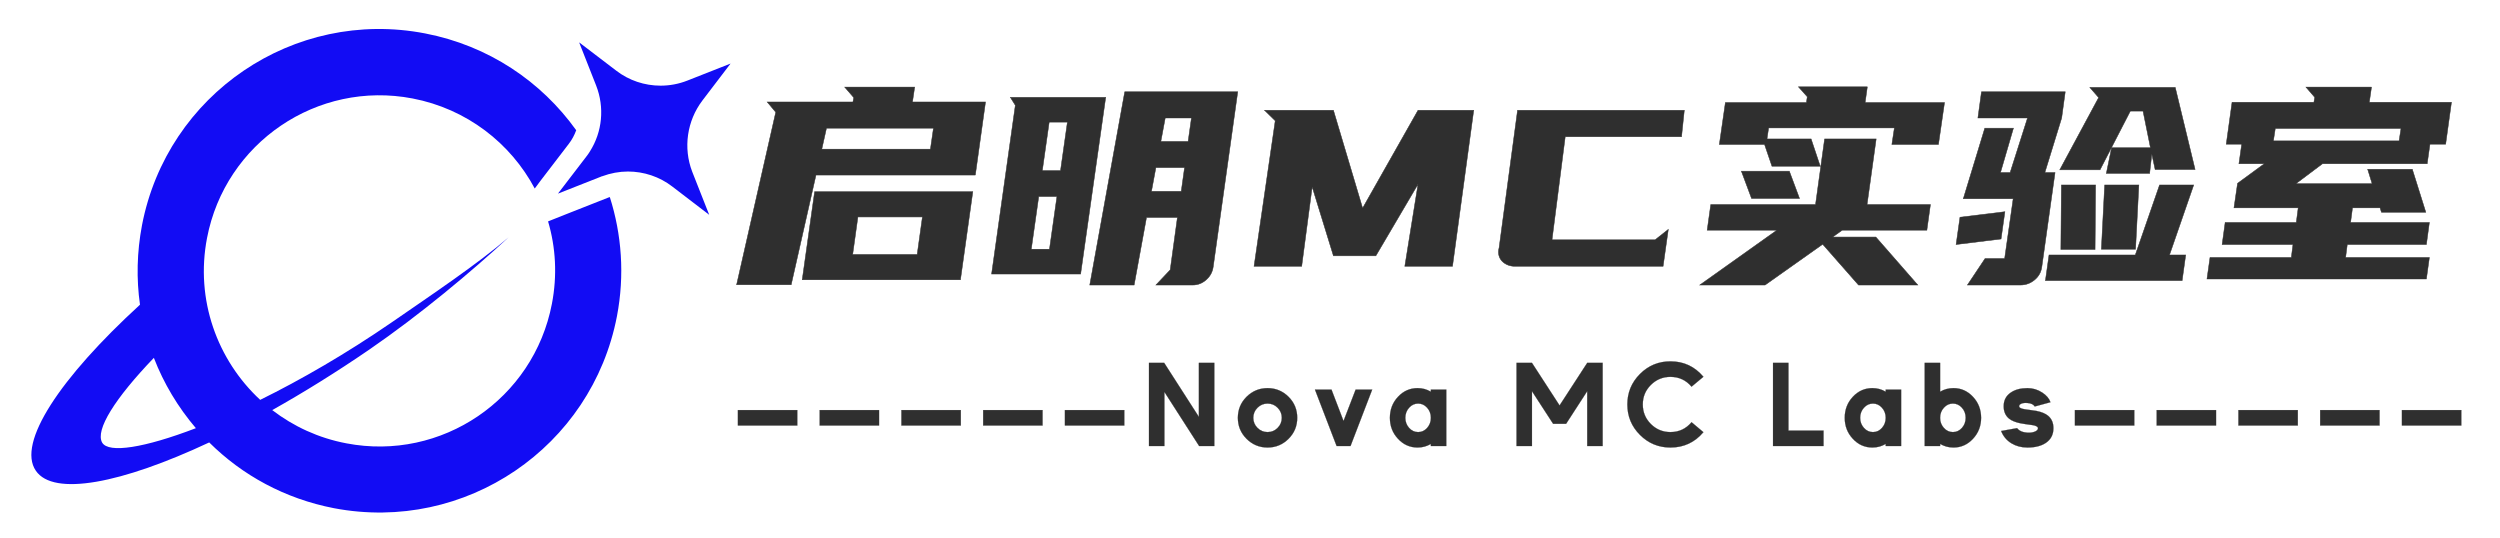 <svg xmlns="http://www.w3.org/2000/svg"
      width="650"
      height="140"
      version="1.1"
      preserveAspectRatio="none"
      class="svg-canvas">
  <g>
    <title>background</title>
    <rect fill="none"
          id="canvas_background"
          height="142"
          width="652"
          y="-1"
          x="-1" />
  </g>
  <g>
    <title>Layer 1</title>
    <g key="shape_oEnKZcWlNX" ref="shape_oEnKZcWlNX" id="shape_oEnKZcWlNX">
      <g id="svg_6"
            transform="translate(46.932,13.52) scale(1) ">
        <svg xmlns:xlink="http://www.w3.org/1999/xlink"
              xmlns="http://www.w3.org/2000/svg"
              y="-223"
              x="-71"
              id="svg_7"
              data-parent="shape_oEnKZcWlNX"
              data-ligature="true"
              viewBox="0 0 879.029 516.029"
              height="516.029"
              width="879.029"
              version="1.1">
          <g id="svg_8"
                data-height="86"
                data-width="447.65082"
                data-role="text">
            <path id="svg_9"
                  data-kerning="0"
                  data-glyph-descender="-21.501"
                  data-glyph-ascender="71.67"
                  data-glyph-h="93.171"
                  data-glyph-w="65.9364"
                  stroke-width="0.119"
                  stroke="rgb(47, 47, 47)"
                  fill="rgb(47, 47, 47)"
                  d="m277.655,254.995l-41.43,0l-6.45,28.52l-14.19,0l10.18,-44.86l-2.22,-2.66l22.29,0l0.21,-1.14l-2.36,-2.73l18.2,0l-0.57,3.87l18.99,0l-2.65,19zm-41.78,4.3l41.13,0l-3.22,22.93l-41.14,0l3.23,-22.93zm9.89,16.34l16.77,0l1.36,-9.75l-16.77,0l-1.36,9.75zm21,-32.83l-27.81,0l-1.22,5.45l28.24,0l0.79,-5.45z" />
            <path id="svg_10"
                  data-kerning="0"
                  data-glyph-descender="-21.501"
                  data-glyph-ascender="71.67"
                  data-glyph-h="93.171"
                  data-glyph-w="65.9364"
                  stroke-width="0.119"
                  stroke="rgb(47, 47, 47)"
                  fill="rgb(47, 47, 47)"
                  d="m334.201,283.585l-9.6,0l3.72,-3.94l1.87,-13.62l-8.03,0l-3.22,17.56l-11.54,0l9.1,-50.24l29.38,0l-6.38,45.51q-0.28,2.01 -1.82,3.37q-1.54,1.36 -3.48,1.36l0,0zm-52.32,-2.86l6.17,-43.87l-1.29,-2.07l24.79,0l-6.52,45.94l-23.15,0zm10.32,-6.45l4.73,0l1.94,-13.69l-4.73,0l-1.94,13.69zm4.66,-33.04l-1.79,12.61l4.73,0l1.79,-12.61l-4.73,0zm27.74,11.82l-1.15,6.17l7.74,0l0.86,-6.17l-7.45,0zm2.43,-12.9l-1.14,6.09l7.09,0l0.86,-6.09l-6.81,0z" />
            <path id="svg_11"
                  data-kerning="0"
                  data-glyph-descender="-21.501"
                  data-glyph-ascender="71.67"
                  data-glyph-h="93.171"
                  data-glyph-w="63.57129"
                  stroke-width="0.119"
                  stroke="rgb(47, 47, 47)"
                  fill="rgb(47, 47, 47)"
                  d="m352.838,238.145l17.92,0l7.59,25.45l14.41,-25.45l14.48,0l-5.52,40.57l-12.4,0l3.44,-21.36l-10.97,18.64l-11.03,0l-5.52,-17.92l-2.73,20.64l-12.39,0l5.51,-37.84l-2.79,-2.73z" />
            <path id="svg_12"
                  data-kerning="0"
                  data-glyph-descender="-21.501"
                  data-glyph-ascender="71.67"
                  data-glyph-h="93.171"
                  data-glyph-w="54.39753"
                  stroke-width="0.119"
                  stroke="rgb(47, 47, 47)"
                  fill="rgb(47, 47, 47)"
                  d="m417.909,278.715l0,0q-1,0 -1.86,-0.36q-0.86,-0.36 -1.47,-1q-0.61,-0.65 -0.82,-1.54q-0.22,-0.9 0.07,-1.9l0,0l4.8,-35.77l43.36,0l-0.72,6.88l-30.24,0l-3.44,26.81l26.8,0l3.44,-2.72l-1.36,9.6l-38.56,0z" />
            <path id="svg_13"
                  data-kerning="0"
                  data-glyph-descender="-21.501"
                  data-glyph-ascender="71.67"
                  data-glyph-h="93.171"
                  data-glyph-w="65.9364"
                  stroke-width="0.119"
                  stroke="rgb(47, 47, 47)"
                  fill="rgb(47, 47, 47)"
                  d="m511.796,271.115l10.9,12.47l-15.41,0l-9.32,-10.6l-14.98,10.6l-16.98,0l20.06,-14.26l-18.13,0l0.93,-6.66l27.24,0l2.36,-17.06l13.41,0l-2.37,17.06l16.48,0l-0.93,6.66l-22,0l-2.51,1.79l11.25,0zm-2.22,-39.06l-0.57,4.09l20.64,0l-1.58,10.89l-12.11,0l0.65,-4.3l-32.69,0l-0.43,2.87l11.47,0l2.37,7.09l-12.55,0l-1.93,-5.66l-11.75,0l1.57,-10.89l21.07,0l0.22,-1.51l-2.3,-2.58l17.92,0zm-20.28,21.93l2.65,7.1l-12.47,0l-2.65,-7.1l12.47,0z" />
            <path id="svg_14"
                  data-kerning="0"
                  data-glyph-descender="-21.501"
                  data-glyph-ascender="71.67"
                  data-glyph-h="93.171"
                  data-glyph-w="65.9364"
                  stroke-width="0.119"
                  stroke="rgb(47, 47, 47)"
                  fill="rgb(47, 47, 47)"
                  d="m547.493,261.155l-12.97,0l5.59,-18.35l7.45,0l-3.37,11.54l2.51,0l4.52,-14.19l-12.9,0l0.93,-6.81l21.78,0l-0.93,6.81l-4.37,14.19l2.65,0l-3.44,24.51q-0.28,2.08 -1.9,3.41q-1.61,1.32 -3.62,1.32l0,0l-13.83,0l4.59,-6.88l5.09,0l2.22,-15.55zm25.59,-13.26l10.1,0l-1.93,-9.53l-3.3,0l-7.88,15.27l-10.47,0l10.11,-18.78l-2.3,-2.65l22.22,0l5.16,21.35l-10.39,0l-0.86,-4.01l-0.57,5.02l-11.26,0l1.37,-6.67zm12.47,9.68l8.88,0l-6.3,18.2l4.22,0l-0.93,6.67l-35.55,0l0.94,-6.67l22.43,0l6.31,-18.2zm-25.52,0l8.89,0l-0.14,16.77l-8.89,0l0.14,-16.77zm11.25,0l8.89,0l-0.86,16.7l-8.89,0l0.86,-16.7zm-37.62,8.38l11.68,-1.43l-1,7.09l-11.69,1.44l1.01,-7.1z" />
            <path id="svg_15"
                  data-kerning="0"
                  data-glyph-descender="-21.501"
                  data-glyph-ascender="71.67"
                  data-glyph-h="93.171"
                  data-glyph-w="65.9364"
                  stroke-width="0.119"
                  stroke="rgb(47, 47, 47)"
                  fill="rgb(47, 47, 47)"
                  d="m640.659,232.125l-0.57,3.95l21.36,0l-1.51,10.89l-4.08,0l-0.72,5.09l-27.23,0l-6.88,5.16l19.78,0l-1.15,-3.73l11.61,0l3.51,11.18l-11.54,0l-0.35,-1.14l-7.17,0l-0.5,3.79l20.49,0l-0.78,5.74l-20.57,0l-0.43,3.37l21.78,0l-0.78,5.59l-57.05,0l0.79,-5.59l21.14,0l0.43,-3.37l-18.42,0l0.79,-5.74l18.49,0l0.5,-3.79l-16.7,0l0.93,-6.38l6.95,-5.09l-6.59,0l0.72,-5.09l-4.02,0l1.51,-10.89l21.28,0l0.22,-1.29l-2.29,-2.66l17.05,0zm-25.01,10.75l-0.5,3.23l32.68,0l0.5,-3.23l-32.68,0z" />
          </g>
        </svg>
      </g>
    </g>
    <g key="shape_DKqhGeARGZ" ref="shape_DKqhGeARGZ" id="shape_DKqhGeARGZ">
      <g id="svg_16"
            style="opacity: 1;mix-blend-mode: undefined;"
            transform="translate(168.947,221.534) scale(1) ">
        <svg xmlns:xlink="http://www.w3.org/1999/xlink"
              xmlns="http://www.w3.org/2000/svg"
              y="-223"
              x="-71"
              id="svg_17"
              data-parent="shape_DKqhGeARGZ"
              data-ligature="true"
              viewBox="0 0 651.881 223"
              height="223"
              width="651.881"
              version="1.1">
          <g id="svg_18"
                data-height="37"
                data-width="449.899902"
                data-role="text">
            <path id="svg_19"
                  data-kerning="0"
                  data-glyph-descender="-6.327148"
                  data-glyph-ascender="25.974609"
                  data-glyph-h="32.301758"
                  data-glyph-w="21.255859"
                  stroke-width="0.052"
                  stroke="rgb(47, 47, 47)"
                  fill="rgb(47, 47, 47)"
                  d="m109.35,112.1l-15.44,0l0,-4.01l15.44,0l0,4.01z" />
            <path id="svg_20"
                  data-kerning="0"
                  data-glyph-descender="-6.327148"
                  data-glyph-ascender="25.974609"
                  data-glyph-h="32.301758"
                  data-glyph-w="21.255859"
                  stroke-width="0.052"
                  stroke="rgb(47, 47, 47)"
                  fill="rgb(47, 47, 47)"
                  d="m130.606,112.1l-15.44,0l0,-4.01l15.44,0l0,4.01z" />
            <path id="svg_21"
                  data-kerning="0"
                  data-glyph-descender="-6.327148"
                  data-glyph-ascender="25.974609"
                  data-glyph-h="32.301758"
                  data-glyph-w="21.255859"
                  stroke-width="0.052"
                  stroke="rgb(47, 47, 47)"
                  fill="rgb(47, 47, 47)"
                  d="m151.862,112.1l-15.44,0l0,-4.01l15.44,0l0,4.01z" />
            <path id="svg_22"
                  data-kerning="0"
                  data-glyph-descender="-6.327148"
                  data-glyph-ascender="25.974609"
                  data-glyph-h="32.301758"
                  data-glyph-w="21.255859"
                  stroke-width="0.052"
                  stroke="rgb(47, 47, 47)"
                  fill="rgb(47, 47, 47)"
                  d="m173.118,112.1l-15.44,0l0,-4.01l15.44,0l0,4.01z" />
            <path id="svg_23"
                  data-kerning="0"
                  data-glyph-descender="-6.327148"
                  data-glyph-ascender="25.974609"
                  data-glyph-h="32.301758"
                  data-glyph-w="21.255859"
                  stroke-width="0.052"
                  stroke="rgb(47, 47, 47)"
                  fill="rgb(47, 47, 47)"
                  d="m194.373,112.1l-15.44,0l0,-4.01l15.44,0l0,4.01z" />
            <path id="svg_24"
                  data-kerning="0"
                  data-glyph-descender="-6.327148"
                  data-glyph-ascender="25.974609"
                  data-glyph-h="32.301758"
                  data-glyph-w="24.010742"
                  stroke-width="0.052"
                  stroke="rgb(47, 47, 47)"
                  fill="rgb(47, 47, 47)"
                  d="m213.769,109.87l0,-14.06l4.01,0l0,21.62l-3.95,0l-9.03,-14.06l0,14.06l-4.01,0l0,-21.62l3.95,0l9.03,14.06z" />
            <path id="svg_25"
                  data-kerning="0"
                  data-glyph-descender="-6.327148"
                  data-glyph-ascender="25.974609"
                  data-glyph-h="32.301758"
                  data-glyph-w="20.650391"
                  stroke-width="0.052"
                  stroke="rgb(47, 47, 47)"
                  fill="rgb(47, 47, 47)"
                  d="m231.62,102.38q3.19,0 5.46,2.26l0,0q2.25,2.25 2.25,5.46l0,0q0,3.2 -2.25,5.45l0,0q-2.27,2.27 -5.46,2.27l0,0q-3.2,0 -5.47,-2.27l0,0q-2.25,-2.25 -2.25,-5.45l0,0q0,-3.21 2.25,-5.46l0,0q2.27,-2.26 5.47,-2.26l0,0zm0,4.01l0,0q-1.53,0 -2.62,1.09l0,0q-1.09,1.08 -1.09,2.62l0,0q0,1.53 1.09,2.62l0,0q1.09,1.09 2.62,1.09l0,0q1.54,0 2.61,-1.09l0,0q1.09,-1.09 1.09,-2.62l0,0q0,-1.54 -1.09,-2.62l0,0q-1.07,-1.09 -2.61,-1.09z" />
            <path id="svg_26"
                  data-kerning="0"
                  data-glyph-descender="-6.327148"
                  data-glyph-ascender="25.974609"
                  data-glyph-h="32.301758"
                  data-glyph-w="18.879395"
                  stroke-width="0.052"
                  stroke="rgb(47, 47, 47)"
                  fill="rgb(47, 47, 47)"
                  d="m243.94,102.76l4.3,0l3.13,8.17l3.15,-8.17l4.3,0l-5.63,14.67l-3.62,0l-5.63,-14.67z" />
            <path id="svg_27"
                  data-kerning="0"
                  data-glyph-descender="-6.327148"
                  data-glyph-ascender="25.974609"
                  data-glyph-h="32.301758"
                  data-glyph-w="20.33252"
                  stroke-width="0.052"
                  stroke="rgb(47, 47, 47)"
                  fill="rgb(47, 47, 47)"
                  d="m270.77,113.81q-1.38,0 -2.35,-1.09l0,0q-0.98,-1.09 -0.98,-2.62l0,0q0,-1.54 0.98,-2.62l0,0q0.97,-1.09 2.35,-1.09l0,0q1.37,0 2.34,1.09l0,0q0.97,1.08 0.97,2.62l0,0q0,1.53 -0.97,2.62l0,0q-0.97,1.09 -2.34,1.09l0,0zm3.31,-10.49q-1.56,-0.94 -3.46,-0.94l0,0q-2.99,0 -5.09,2.26l0,0q-2.1,2.25 -2.1,5.46l0,0q0,3.2 2.1,5.45l0,0q2.1,2.27 5.09,2.27l0,0q1.9,0 3.46,-0.94l0,0l0,0.55l4.01,0l0,-14.67l-4.01,0l0,0.56z" />
            <path id="svg_28"
                  data-kerning="0"
                  data-glyph-descender="-6.327148"
                  data-glyph-ascender="25.974609"
                  data-glyph-h="32.301758"
                  data-glyph-w="11.689453"
                  stroke-width="0.052"
                  stroke="rgb(47, 47, 47)"
                  fill="rgb(47, 47, 47)"
                  d="m283.152,121z" />
            <path id="svg_29"
                  data-kerning="0"
                  data-glyph-descender="-6.327148"
                  data-glyph-ascender="25.974609"
                  data-glyph-h="32.301758"
                  data-glyph-w="29.414551"
                  stroke-width="0.052"
                  stroke="rgb(47, 47, 47)"
                  fill="rgb(47, 47, 47)"
                  d="m305.862,111.65l-5.5,-8.47l0,14.25l-4.01,0l0,-21.62l4.01,0l7.18,11.07l7.19,-11.07l4.01,0l0,21.62l-4.01,0l0,-14.26l-5.49,8.48l-3.38,0z" />
            <path id="svg_30"
                  data-kerning="0"
                  data-glyph-descender="-6.327148"
                  data-glyph-ascender="25.974609"
                  data-glyph-h="32.301758"
                  data-glyph-w="25.584961"
                  stroke-width="0.052"
                  stroke="rgb(47, 47, 47)"
                  fill="rgb(47, 47, 47)"
                  d="m336.366,95.42q-4.65,0 -7.92,3.28l0,0q-3.28,3.29 -3.28,7.92l0,0q0,4.65 3.28,7.92l0,0q3.27,3.28 7.92,3.28l0,0q5.21,0 8.57,-3.99l0,0l-3.08,-2.59q-2.15,2.57 -5.49,2.57l0,0q-2.98,0 -5.09,-2.1l0,0q-2.1,-2.11 -2.1,-5.09l0,0q0,-2.97 2.1,-5.07l0,0q2.11,-2.1 5.09,-2.1l0,0q3.34,0 5.49,2.55l0,0l3.08,-2.57q-3.36,-4.01 -8.57,-4.01l0,0z" />
            <path id="svg_31"
                  data-kerning="0"
                  data-glyph-descender="-6.327148"
                  data-glyph-ascender="25.974609"
                  data-glyph-h="32.301758"
                  data-glyph-w="11.689453"
                  stroke-width="0.052"
                  stroke="rgb(47, 47, 47)"
                  fill="rgb(47, 47, 47)"
                  d="m349.841,121z" />
            <path id="svg_32"
                  data-kerning="0"
                  data-glyph-descender="-6.327148"
                  data-glyph-ascender="25.974609"
                  data-glyph-h="32.301758"
                  data-glyph-w="19.54541"
                  stroke-width="0.052"
                  stroke="rgb(47, 47, 47)"
                  fill="rgb(47, 47, 47)"
                  d="m367.051,95.81l0,17.61l9.12,0l0,4.01l-13.13,0l0,-21.62l4.01,0z" />
            <path id="svg_33"
                  data-kerning="0"
                  data-glyph-descender="-6.327148"
                  data-glyph-ascender="25.974609"
                  data-glyph-h="32.301758"
                  data-glyph-w="20.33252"
                  stroke-width="0.052"
                  stroke="rgb(47, 47, 47)"
                  fill="rgb(47, 47, 47)"
                  d="m389.026,113.81q-1.38,0 -2.35,-1.09l0,0q-0.98,-1.09 -0.98,-2.62l0,0q0,-1.54 0.98,-2.62l0,0q0.97,-1.09 2.35,-1.09l0,0q1.37,0 2.34,1.09l0,0q0.97,1.08 0.97,2.62l0,0q0,1.53 -0.97,2.62l0,0q-0.97,1.09 -2.34,1.09l0,0zm3.31,-10.49q-1.56,-0.94 -3.46,-0.94l0,0q-2.99,0 -5.09,2.26l0,0q-2.1,2.25 -2.1,5.46l0,0q0,3.2 2.1,5.45l0,0q2.1,2.27 5.09,2.27l0,0q1.9,0 3.46,-0.94l0,0l0,0.55l4.01,0l0,-14.67l-4.01,0l0,0.56z" />
            <path id="svg_34"
                  data-kerning="0"
                  data-glyph-descender="-6.327148"
                  data-glyph-ascender="25.974609"
                  data-glyph-h="32.301758"
                  data-glyph-w="20.33252"
                  stroke-width="0.052"
                  stroke="rgb(47, 47, 47)"
                  fill="rgb(47, 47, 47)"
                  d="m409.809,113.81q1.38,0 2.35,-1.09l0,0q0.97,-1.09 0.97,-2.62l0,0q0,-1.54 -0.97,-2.62l0,0q-0.97,-1.09 -2.35,-1.09l0,0q-1.38,0 -2.35,1.09l0,0q-0.98,1.08 -0.98,2.62l0,0q0,1.53 0.98,2.62l0,0q0.97,1.09 2.35,1.09l0,0zm-3.33,3.06l0,0l0,0.56l-4.01,0l0,-21.62l4.01,0l0,7.51q1.56,-0.94 3.48,-0.94l0,0q2.97,0 5.07,2.26l0,0q2.11,2.25 2.11,5.46l0,0q0,3.2 -2.11,5.45l0,0q-2.1,2.27 -5.07,2.27l0,0q-1.92,0 -3.48,-0.95z" />
            <path id="svg_35"
                  data-kerning="0"
                  data-glyph-descender="-6.327148"
                  data-glyph-ascender="25.974609"
                  data-glyph-h="32.301758"
                  data-glyph-w="18.879395"
                  stroke-width="0.052"
                  stroke="rgb(47, 47, 47)"
                  fill="rgb(47, 47, 47)"
                  d="m429.191,106.24q1.42,0.12 1.9,0.91l0,0l4.08,-1.11q-0.5,-1.45 -2.15,-2.52l0,0q-1.76,-1.14 -3.83,-1.14l0,0q-2.7,0 -4.36,1.17l0,0q-1.82,1.25 -1.82,3.54l0,0q0,2.07 1.39,3.21l0,0q1.06,0.85 3.08,1.24l0,0q0.62,0.12 1.63,0.26l0,0q1.11,0.13 1.42,0.19l0,0q1.4,0.25 1.4,0.81l0,0q0,0.56 -0.85,0.9l0,0q-0.82,0.32 -1.89,0.26l0,0q-1.89,-0.12 -2.7,-1.18l0,0l-4.14,0.74q0.8,2.05 2.67,3.2l0,0q1.81,1.1 4.17,1.1l0,0q2.98,0 4.78,-1.21l0,0q1.97,-1.33 1.97,-3.81l0,0q0,-2.09 -1.39,-3.24l0,0q-1.05,-0.87 -3.06,-1.26l0,0q-0.64,-0.12 -1.64,-0.24l0,0q-1.15,-0.15 -1.43,-0.2l0,0q-1.4,-0.23 -1.4,-0.77l0,0q0,-0.41 0.52,-0.65l0,0q0.59,-0.29 1.65,-0.2l0,0z" />
            <path id="svg_36"
                  data-kerning="0"
                  data-glyph-descender="-6.327148"
                  data-glyph-ascender="25.974609"
                  data-glyph-h="32.301758"
                  data-glyph-w="21.255859"
                  stroke-width="0.052"
                  stroke="rgb(47, 47, 47)"
                  fill="rgb(47, 47, 47)"
                  d="m456.971,112.1l-15.44,0l0,-4.01l15.44,0l0,4.01z" />
            <path id="svg_37"
                  data-kerning="0"
                  data-glyph-descender="-6.327148"
                  data-glyph-ascender="25.974609"
                  data-glyph-h="32.301758"
                  data-glyph-w="21.255859"
                  stroke-width="0.052"
                  stroke="rgb(47, 47, 47)"
                  fill="rgb(47, 47, 47)"
                  d="m478.226,112.1l-15.44,0l0,-4.01l15.44,0l0,4.01z" />
            <path id="svg_38"
                  data-kerning="0"
                  data-glyph-descender="-6.327148"
                  data-glyph-ascender="25.974609"
                  data-glyph-h="32.301758"
                  data-glyph-w="21.255859"
                  stroke-width="0.052"
                  stroke="rgb(47, 47, 47)"
                  fill="rgb(47, 47, 47)"
                  d="m499.482,112.1l-15.44,0l0,-4.01l15.44,0l0,4.01z" />
            <path id="svg_39"
                  data-kerning="0"
                  data-glyph-descender="-6.327148"
                  data-glyph-ascender="25.974609"
                  data-glyph-h="32.301758"
                  data-glyph-w="21.255859"
                  stroke-width="0.052"
                  stroke="rgb(47, 47, 47)"
                  fill="rgb(47, 47, 47)"
                  d="m520.738,112.1l-15.44,0l0,-4.01l15.44,0l0,4.01z" />
            <path id="svg_40"
                  data-kerning="0"
                  data-glyph-descender="-6.327148"
                  data-glyph-ascender="25.974609"
                  data-glyph-h="32.301758"
                  data-glyph-w="21.255859"
                  stroke-width="0.052"
                  stroke="rgb(47, 47, 47)"
                  fill="rgb(47, 47, 47)"
                  d="m541.994,112.1l-15.44,0l0,-4.01l15.44,0l0,4.01z" />
          </g>
        </svg>
      </g>
    </g>
    <g key="shape_F8D6smEFOC" ref="shape_F8D6smEFOC" id="shape_F8D6smEFOC">
      <g id="svg_41"
            transform="translate(80.151,228.534) scale(1) ">
        <rect id="svg_42"
              y="-231"
              x="-77"
              height="145.723"
              width="201.796"
              fill="rgba(0,0,0,0)" />
        <g y="-223" x="-71" id="svg_48">
          <svg xmlns:xlink="http://www.w3.org/1999/xlink"
                xmlns="http://www.w3.org/2000/svg"
                data-parent="shape_F8D6smEFOC"
                preserveAspectRatio="none"
                class="style-removed"
                height="125.723"
                width="181.796"
                xml:space="preserve"
                viewBox="-0.065 0.068 382.765 264.706"
                y="-221"
                x="-72"
                id="svg_3"
                version="1.1">
            <g id="svg_43">
              <path id="svg_44"
                    stroke-width="0"
                    fill="#120CF4"
                    d="m316.2,92.2l-23.6,9.3l-9.8,3.9c4.2,14.2 5.1,29.6 2.1,45.1c-10,52.2 -60.4,86.4 -112.5,76.4c-15.3,-2.9 -29,-9.3 -40.6,-18.2c17.1,-9.6 35,-20.7 53.1,-33.1c27.8,-19.1 56,-42.7 76.3,-61.5c-16.9,14.6 -42.2,31.5 -63.9,46.5c-25,17.2 -49.8,31.5 -72.1,42.5c-23.5,-21.8 -35.6,-54.8 -29.1,-88.6c10,-52.2 60.4,-86.4 112.5,-76.4c29.7,5.7 53.7,24.5 66.9,49.3l3.2,-4.3l15.4,-20.1c1.8,-2.3 3.1,-4.8 4.1,-7.5c-19.1,-26.7 -48,-46.3 -82.7,-53c-71.9,-13.9 -141.2,33.2 -155,105c-2.8,14.8 -3.1,29.4 -1.1,43.5c-43.7,40 -67.5,75.7 -57,90.9c9.7,14.2 46.9,7 94.9,-15.5c18,17.9 41.4,30.8 68.3,36c71.8,13.7 141.1,-33.3 154.9,-105.1c4.3,-22.5 2.6,-44.8 -3.9,-65.2c-0.1,0 -0.2,0 -0.4,0.1zm-277.5,134.3c-3.9,-6.9 7,-24.2 28.3,-46.4c5.4,14 13.2,27 23,38.5c-28.2,10.8 -47.8,13.9 -51.3,7.9z" />
              <path id="svg_45"
                    stroke-width="0"
                    fill="#120CF4"
                    d="m367.3,39.2l15.4,-20.2l-23.6,9.3c-4.8,1.9 -9.8,2.8 -14.7,2.8c-8.7,0 -17.3,-2.8 -24.4,-8.3l-20.2,-15.4l9.3,23.6c4.7,12 3.4,25.4 -3.4,36.1c-0.6,1 -1.3,2 -2.1,3l-15.4,20.1l23.6,-9.3c0.2,-0.1 0.4,-0.2 0.6,-0.2c4.6,-1.7 9.4,-2.6 14.1,-2.6c8.7,0 17.3,2.8 24.4,8.3l20.1,15.4l-9.3,-23.6c-5,-13 -2.9,-27.8 5.6,-39z" />
            </g>
          </svg>
        </g>
      </g>
    </g>
  </g>
</svg>
